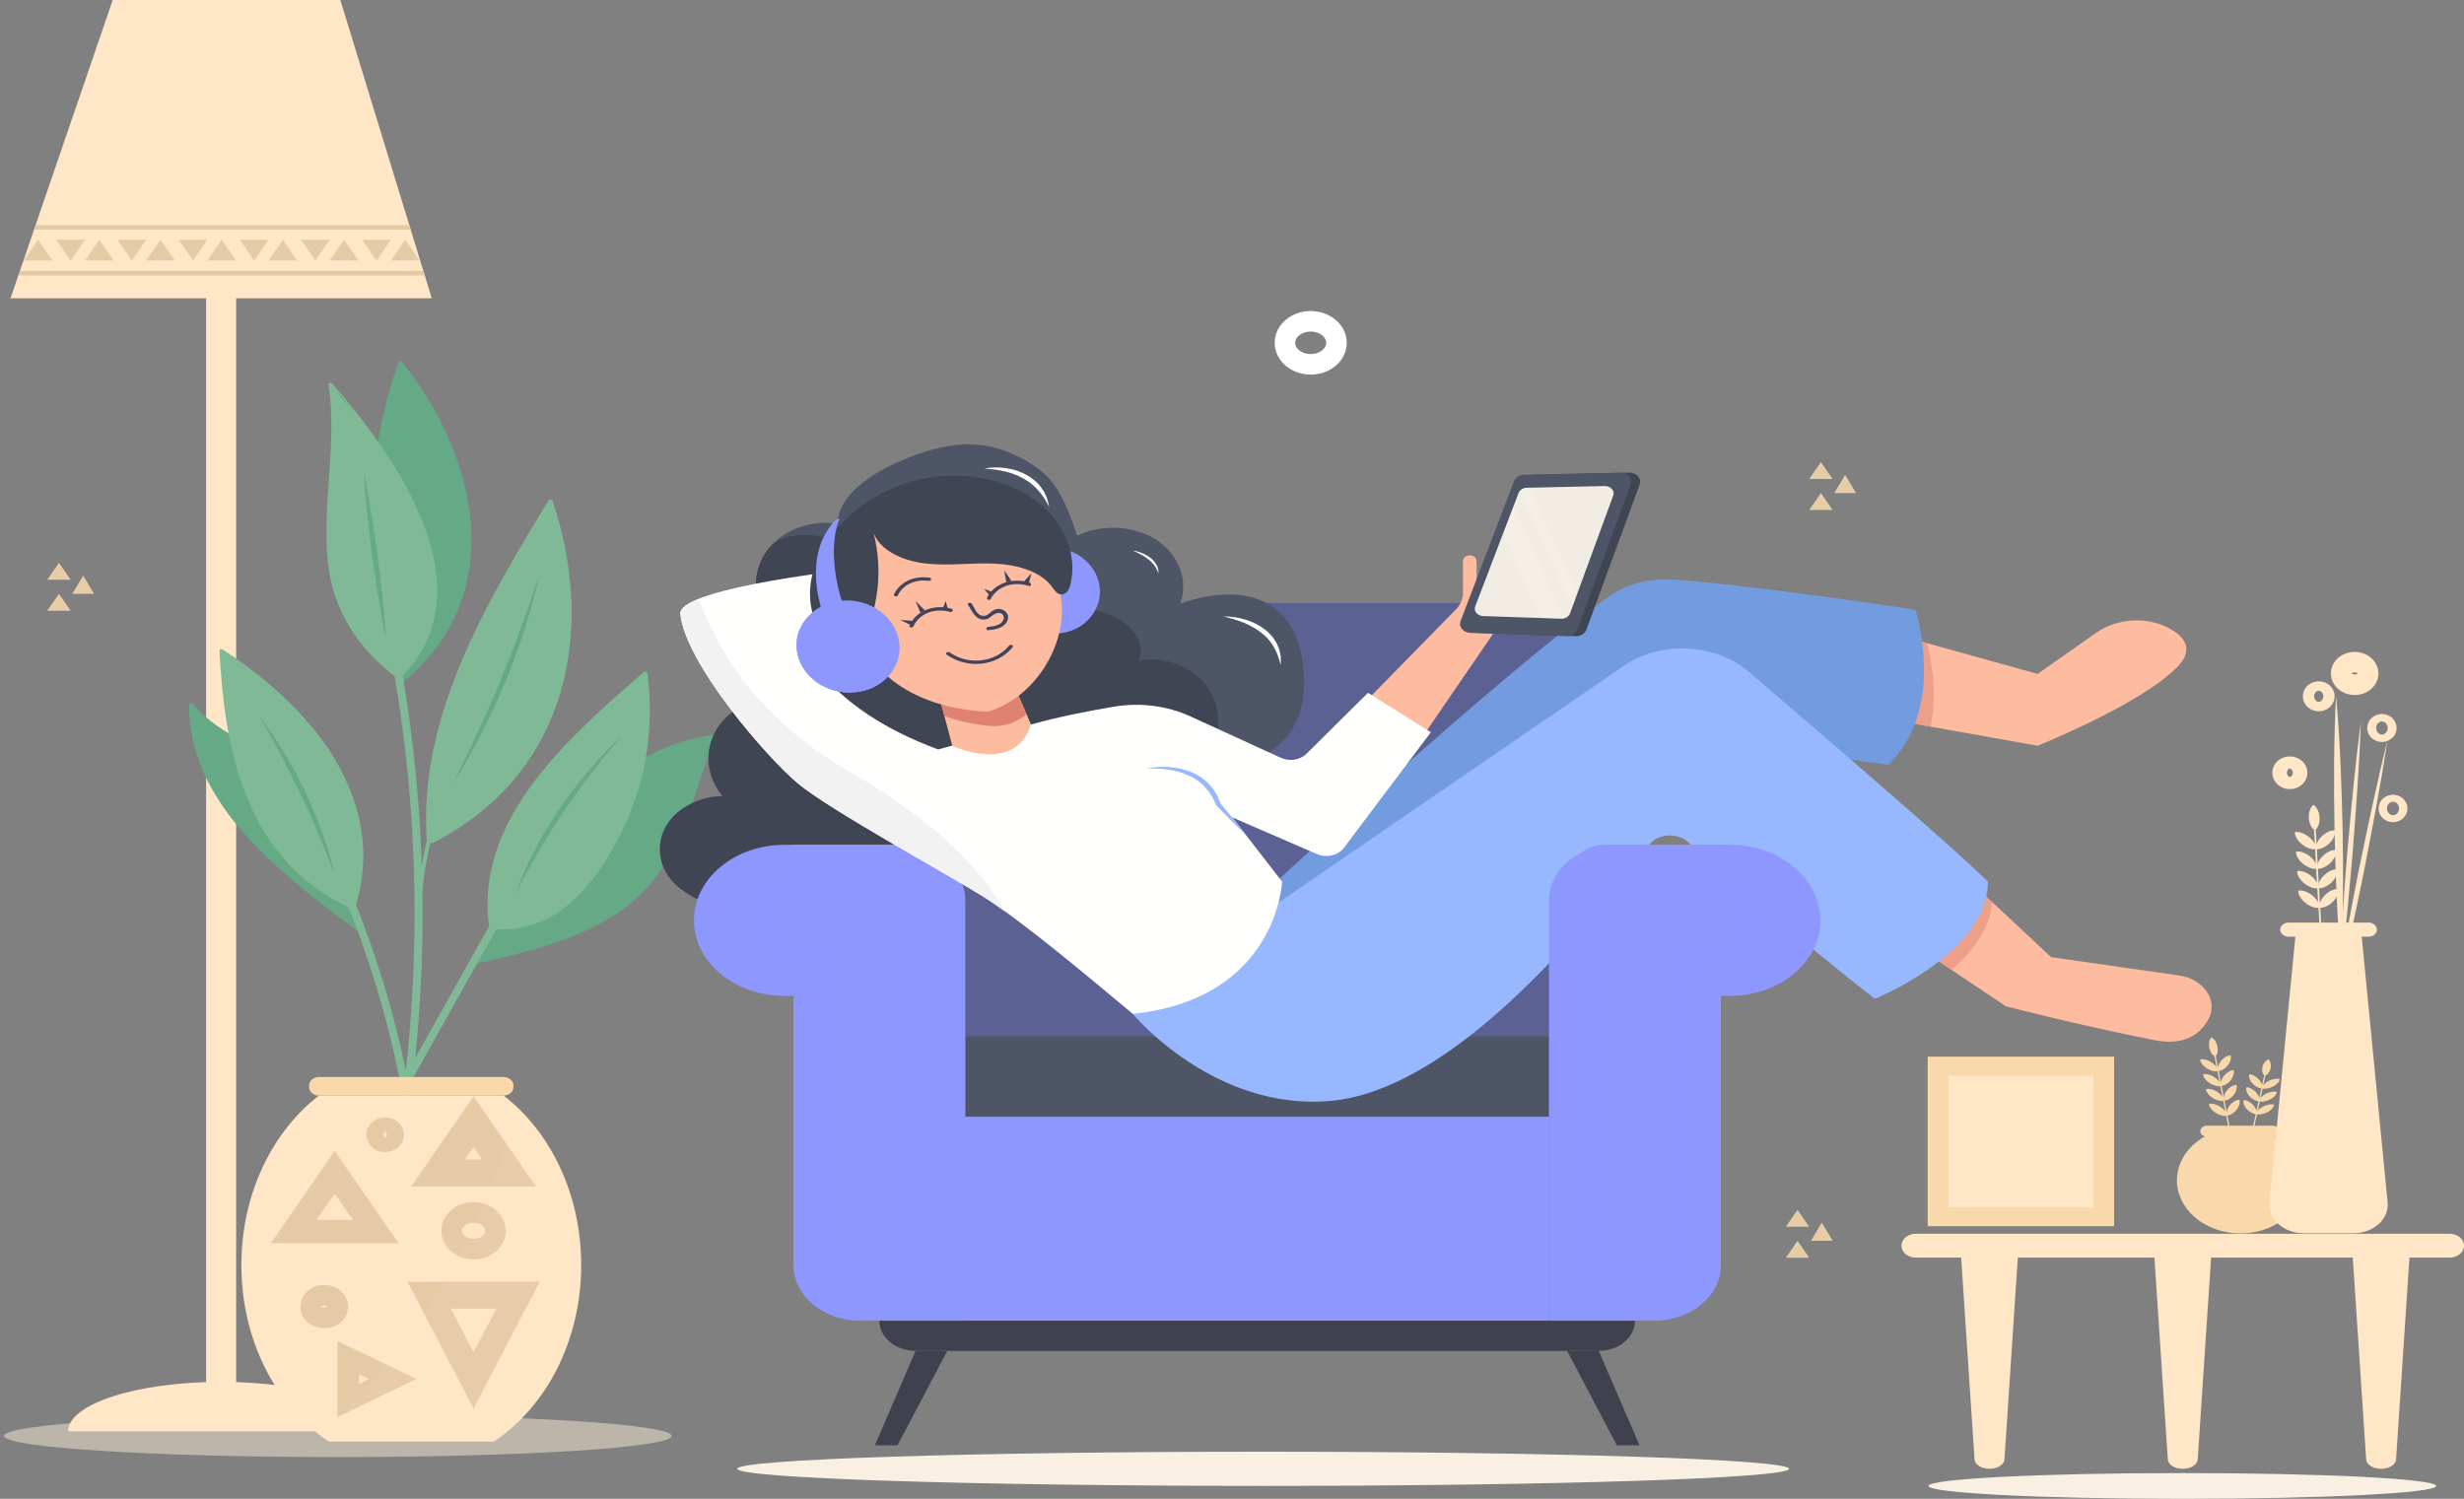 <svg width="120" height="73" viewBox="0 0 120 73" fill="none" xmlns="http://www.w3.org/2000/svg">
<rect x="0" y="0" width="120" height="73" fill="#808080" stroke="none"/>
<path d="M61.517 72.37C75.663 72.37 87.131 71.997 87.131 71.537C87.131 71.077 75.663 70.704 61.517 70.704C47.371 70.704 35.904 71.077 35.904 71.537C35.904 71.997 47.371 72.37 61.517 72.37Z" fill="#F9F0E3"/>
<path opacity="0.5" d="M16.454 70.966C25.434 70.966 32.713 70.505 32.713 69.936C32.713 69.367 25.434 68.906 16.454 68.906C7.474 68.906 0.195 69.367 0.195 69.936C0.195 70.505 7.474 70.966 16.454 70.966Z" fill="#F9EAD4"/>
<path d="M118.646 72.372C118.646 72.72 113.111 73 106.282 73C99.453 73 93.918 72.72 93.918 72.372C93.918 72.025 99.453 71.745 106.282 71.745C113.108 71.745 118.646 72.025 118.646 72.372Z" fill="#F9F0E3"/>
<path d="M88.681 22.507L88.11 23.329H89.25L88.681 22.507Z" fill="#E7CCA8"/>
<path d="M88.681 24.015L88.11 24.838H89.25L88.681 24.015Z" fill="#E7CCA8"/>
<path d="M89.863 23.125L89.334 24.015H90.389L89.863 23.125Z" fill="#E7CCA8"/>
<path d="M2.872 27.412L2.301 28.236H3.44L2.872 27.412Z" fill="#E7CCA8"/>
<path d="M2.872 28.921L2.301 29.743H3.44L2.872 28.921Z" fill="#E7CCA8"/>
<path d="M4.053 28.03L3.524 28.921H4.58L4.053 28.03Z" fill="#E7CCA8"/>
<path d="M87.542 58.926L86.973 59.748H88.11L87.542 58.926Z" fill="#E7CCA8"/>
<path d="M87.542 60.432L86.973 61.257H88.11L87.542 60.432Z" fill="#E7CCA8"/>
<path d="M88.723 59.542L88.197 60.432H89.25L88.723 59.542Z" fill="#E7CCA8"/>
<path d="M65.088 16.696C65.088 17.276 64.527 17.744 63.833 17.744C63.139 17.744 62.578 17.276 62.578 16.696C62.578 16.117 63.139 15.649 63.833 15.649C64.524 15.649 65.088 16.119 65.088 16.696Z" stroke="white" stroke-miterlimit="10"/>
<path d="M119.303 61.252H93.3C92.915 61.252 92.603 60.992 92.603 60.671C92.603 60.349 92.915 60.089 93.3 60.089H119.303C119.688 60.089 120 60.349 120 60.671C120 60.992 119.688 61.252 119.303 61.252Z" fill="#FEE6C6"/>
<path d="M96.891 71.537C96.501 71.537 96.178 71.338 96.163 71.084L95.487 60.894H98.295L97.619 71.084C97.601 71.338 97.281 71.537 96.891 71.537Z" fill="#FEE6C6"/>
<path d="M115.963 71.537C115.573 71.537 115.251 71.338 115.235 71.084L114.559 60.894H117.367L116.692 71.084C116.673 71.338 116.354 71.537 115.963 71.537Z" fill="#FEE6C6"/>
<path d="M106.303 71.537C105.912 71.537 105.59 71.338 105.575 71.084L104.899 60.894H107.707L107.031 71.084C107.015 71.338 106.693 71.537 106.303 71.537Z" fill="#FEE6C6"/>
<path d="M112.136 58.053C112.51 56.66 111.461 55.277 109.792 54.965C108.124 54.652 106.468 55.528 106.094 56.921C105.72 58.314 106.769 59.697 108.438 60.009C110.106 60.322 111.762 59.446 112.136 58.053Z" fill="#F9D8AC"/>
<path d="M110.675 55.363H107.481C107.303 55.363 107.159 55.243 107.159 55.094C107.159 54.946 107.303 54.825 107.481 54.825H110.675C110.853 54.825 110.997 54.946 110.997 55.094C110.997 55.243 110.853 55.363 110.675 55.363Z" fill="#F9D8AC"/>
<path d="M107.702 50.531C107.814 50.574 107.948 50.74 107.992 50.97C108.037 51.2 107.979 51.397 107.885 51.464C107.775 51.423 107.639 51.254 107.594 51.025C107.55 50.795 107.615 50.6 107.702 50.531Z" fill="#F9D8AC"/>
<path d="M107.911 51.442L107.846 51.45L108.137 52.924L108.201 52.915L107.911 51.442Z" fill="#F9D8AC"/>
<path d="M108.632 51.401C108.511 51.394 108.312 51.488 108.165 51.674C108.019 51.862 107.979 52.061 108.029 52.162C108.147 52.171 108.349 52.074 108.495 51.889C108.645 51.703 108.676 51.501 108.632 51.401Z" fill="#F9D8AC"/>
<path d="M107.154 51.604C107.267 51.565 107.489 51.6 107.702 51.738C107.914 51.875 108.026 52.055 108.019 52.164C107.911 52.206 107.683 52.168 107.471 52.031C107.259 51.893 107.151 51.711 107.154 51.604Z" fill="#F9D8AC"/>
<path d="M107.295 52.326C107.408 52.286 107.631 52.324 107.843 52.459C108.055 52.597 108.168 52.776 108.16 52.886C108.052 52.927 107.825 52.89 107.612 52.752C107.4 52.614 107.293 52.433 107.295 52.326Z" fill="#F9D8AC"/>
<path d="M108.776 52.125C108.655 52.118 108.456 52.212 108.309 52.398C108.163 52.584 108.123 52.785 108.173 52.886C108.291 52.894 108.493 52.798 108.639 52.612C108.786 52.424 108.82 52.223 108.776 52.125Z" fill="#F9D8AC"/>
<path d="M108.194 52.883L108.129 52.892L108.42 54.365L108.484 54.357L108.194 52.883Z" fill="#F9D8AC"/>
<path d="M108.917 52.842C108.796 52.835 108.597 52.929 108.451 53.115C108.304 53.303 108.265 53.502 108.314 53.603C108.432 53.612 108.634 53.518 108.781 53.33C108.927 53.144 108.961 52.943 108.917 52.842Z" fill="#F9D8AC"/>
<path d="M107.437 53.045C107.55 53.006 107.772 53.041 107.985 53.179C108.197 53.316 108.309 53.496 108.301 53.605C108.194 53.647 107.966 53.61 107.754 53.472C107.542 53.334 107.434 53.153 107.437 53.045Z" fill="#F9D8AC"/>
<path d="M107.581 53.769C107.694 53.73 107.916 53.767 108.128 53.903C108.341 54.04 108.453 54.22 108.445 54.329C108.338 54.371 108.11 54.333 107.898 54.196C107.686 54.058 107.576 53.874 107.581 53.769Z" fill="#F9D8AC"/>
<path d="M109.059 53.566C108.938 53.559 108.739 53.653 108.592 53.839C108.446 54.025 108.406 54.226 108.456 54.327C108.574 54.336 108.776 54.239 108.922 54.053C109.072 53.868 109.103 53.664 109.059 53.566Z" fill="#F9D8AC"/>
<path d="M108.479 54.324L108.415 54.333L108.705 55.806L108.77 55.797L108.479 54.324Z" fill="#F9D8AC"/>
<path d="M110.473 51.596C110.562 51.661 110.625 51.832 110.58 52.031C110.536 52.23 110.408 52.374 110.292 52.405C110.203 52.341 110.14 52.169 110.182 51.969C110.229 51.773 110.363 51.63 110.473 51.596Z" fill="#F9D8AC"/>
<path d="M110.265 52.391L109.983 53.669L110.048 53.679L110.329 52.401L110.265 52.391Z" fill="#F9D8AC"/>
<path d="M111.023 52.553C110.91 52.516 110.69 52.54 110.478 52.652C110.269 52.766 110.156 52.919 110.166 53.013C110.274 53.052 110.499 53.026 110.711 52.914C110.921 52.8 111.026 52.645 111.023 52.553Z" fill="#F9D8AC"/>
<path d="M109.548 52.326C109.669 52.324 109.865 52.411 110.015 52.58C110.164 52.748 110.203 52.925 110.153 53.01C110.036 53.015 109.836 52.925 109.687 52.757C109.538 52.588 109.506 52.411 109.548 52.326Z" fill="#F9D8AC"/>
<path d="M109.412 52.953C109.532 52.951 109.729 53.039 109.878 53.207C110.028 53.376 110.067 53.553 110.017 53.638C109.899 53.642 109.7 53.553 109.551 53.384C109.401 53.216 109.367 53.039 109.412 52.953Z" fill="#F9D8AC"/>
<path d="M110.884 53.179C110.771 53.142 110.551 53.166 110.339 53.277C110.13 53.391 110.017 53.544 110.028 53.638C110.135 53.677 110.36 53.651 110.572 53.54C110.782 53.428 110.889 53.271 110.884 53.179Z" fill="#F9D8AC"/>
<path d="M109.991 53.641L109.71 54.919L109.774 54.928L110.056 53.651L109.991 53.641Z" fill="#F9D8AC"/>
<path d="M110.748 53.802C110.635 53.765 110.415 53.789 110.203 53.9C109.993 54.014 109.881 54.167 109.891 54.261C109.999 54.3 110.224 54.274 110.436 54.163C110.646 54.051 110.75 53.896 110.748 53.802Z" fill="#F9D8AC"/>
<path d="M109.273 53.577C109.394 53.575 109.59 53.662 109.739 53.831C109.889 53.999 109.928 54.176 109.878 54.261C109.76 54.266 109.561 54.176 109.412 54.008C109.263 53.839 109.231 53.662 109.273 53.577Z" fill="#F9D8AC"/>
<path d="M109.714 54.89L109.433 56.168L109.497 56.178L109.779 54.9L109.714 54.89Z" fill="#F9D8AC"/>
<path d="M112.668 39.205C112.804 39.277 112.948 39.507 112.964 39.811C112.982 40.113 112.87 40.36 112.739 40.436C112.603 40.371 112.458 40.134 112.44 39.831C112.424 39.529 112.545 39.286 112.668 39.205Z" fill="#FEE6C6"/>
<path d="M112.78 40.407L112.694 40.411L112.807 42.353L112.893 42.349L112.78 40.407Z" fill="#FEE6C6"/>
<path d="M113.716 40.447C113.561 40.423 113.289 40.519 113.064 40.742C112.838 40.965 112.755 41.221 112.802 41.357C112.954 41.385 113.229 41.285 113.454 41.062C113.677 40.839 113.755 40.583 113.716 40.447Z" fill="#FEE6C6"/>
<path d="M111.769 40.526C111.921 40.491 112.204 40.563 112.453 40.767C112.702 40.97 112.817 41.217 112.786 41.357C112.639 41.396 112.351 41.32 112.102 41.116C111.851 40.913 111.743 40.664 111.769 40.526Z" fill="#FEE6C6"/>
<path d="M111.825 41.477C111.976 41.442 112.259 41.514 112.508 41.718C112.757 41.921 112.872 42.168 112.841 42.308C112.694 42.347 112.406 42.271 112.157 42.068C111.906 41.864 111.801 41.615 111.825 41.477Z" fill="#FEE6C6"/>
<path d="M113.771 41.398C113.616 41.374 113.344 41.471 113.119 41.694C112.893 41.917 112.81 42.173 112.857 42.308C113.009 42.337 113.284 42.236 113.509 42.013C113.732 41.79 113.81 41.534 113.771 41.398Z" fill="#FEE6C6"/>
<path d="M112.886 42.316L112.8 42.32L112.912 44.261L112.998 44.258L112.886 42.316Z" fill="#FEE6C6"/>
<path d="M113.826 42.347C113.671 42.323 113.399 42.42 113.174 42.643C112.948 42.866 112.864 43.122 112.912 43.257C113.064 43.286 113.339 43.185 113.564 42.962C113.787 42.739 113.865 42.481 113.826 42.347Z" fill="#FEE6C6"/>
<path d="M111.88 42.426C112.032 42.391 112.314 42.463 112.563 42.667C112.812 42.87 112.927 43.117 112.896 43.257C112.749 43.297 112.461 43.22 112.212 43.017C111.961 42.811 111.853 42.562 111.88 42.426Z" fill="#FEE6C6"/>
<path d="M111.935 43.377C112.086 43.343 112.369 43.415 112.618 43.618C112.867 43.821 112.982 44.069 112.951 44.208C112.804 44.248 112.516 44.171 112.267 43.968C112.016 43.764 111.908 43.515 111.935 43.377Z" fill="#FEE6C6"/>
<path d="M113.881 43.299C113.726 43.275 113.454 43.371 113.229 43.594C113.003 43.817 112.92 44.073 112.967 44.208C113.119 44.237 113.394 44.136 113.619 43.913C113.842 43.69 113.92 43.434 113.881 43.299Z" fill="#FEE6C6"/>
<path d="M113.001 44.208L112.914 44.212L113.027 46.153L113.113 46.15L113.001 44.208Z" fill="#FEE6C6"/>
<path d="M114.622 60.063H112.186C111.214 60.063 110.447 59.37 110.525 58.56L111.791 45.582H115.015L116.28 58.56C116.362 59.37 115.594 60.063 114.622 60.063Z" fill="#FEE6C6"/>
<path d="M115.348 45.621H111.46C111.232 45.621 111.049 45.468 111.049 45.278C111.049 45.088 111.232 44.934 111.46 44.934H115.348C115.576 44.934 115.759 45.088 115.759 45.278C115.759 45.466 115.576 45.621 115.348 45.621Z" fill="#FEE6C6"/>
<path d="M113.891 48.195C113.928 47.106 113.994 46.017 114.062 44.93C114.13 43.843 114.221 42.757 114.303 41.67C114.402 40.583 114.491 39.496 114.604 38.411L114.777 36.784C114.845 36.242 114.902 35.7 114.976 35.157C114.96 35.702 114.929 36.246 114.905 36.791L114.806 38.422C114.737 39.509 114.646 40.596 114.565 41.683C114.462 42.77 114.376 43.856 114.263 44.941C114.151 46.026 114.035 47.11 113.891 48.195Z" fill="#FEE6C6"/>
<path d="M114.015 46.949C113.818 44.773 113.742 42.595 113.695 40.417C113.658 38.239 113.653 36.06 113.768 33.88C113.965 36.056 114.041 38.234 114.088 40.412C114.122 42.59 114.127 44.768 114.015 46.949Z" fill="#FEE6C6"/>
<path d="M113.682 48.991C113.844 47.909 114.033 46.831 114.229 45.755C114.423 44.676 114.641 43.603 114.845 42.527C115.07 41.453 115.285 40.379 115.521 39.308L115.88 37.7C116.008 37.167 116.128 36.631 116.265 36.098C116.186 36.638 116.092 37.178 116.005 37.718L115.72 39.334C115.526 40.412 115.309 41.486 115.104 42.562C114.879 43.636 114.664 44.709 114.428 45.781C114.19 46.855 113.952 47.924 113.682 48.991Z" fill="#FEE6C6"/>
<path d="M113.2 33.913C113.2 34.04 113.077 34.143 112.925 34.143C112.773 34.143 112.65 34.04 112.65 33.913C112.65 33.786 112.773 33.683 112.925 33.683C113.077 33.683 113.2 33.786 113.2 33.913Z" stroke="#FEE6C6" stroke-miterlimit="10"/>
<path d="M114.675 33.351C115.039 33.351 115.335 33.104 115.335 32.8C115.335 32.496 115.039 32.249 114.675 32.249C114.31 32.249 114.014 32.496 114.014 32.8C114.014 33.104 114.31 33.351 114.675 33.351Z" stroke="#FEE6C6" stroke-miterlimit="10"/>
<path d="M116.003 35.638C116.123 35.638 116.22 35.557 116.22 35.457C116.22 35.357 116.123 35.275 116.003 35.275C115.882 35.275 115.785 35.357 115.785 35.457C115.785 35.557 115.882 35.638 116.003 35.638Z" stroke="#FEE6C6" stroke-miterlimit="10"/>
<path d="M116.747 39.376C116.747 39.47 116.655 39.546 116.542 39.546C116.43 39.546 116.338 39.47 116.338 39.376C116.338 39.282 116.43 39.205 116.542 39.205C116.655 39.205 116.747 39.282 116.747 39.376Z" stroke="#FEE6C6" stroke-miterlimit="10"/>
<path d="M111.518 37.934C111.715 37.934 111.874 37.801 111.874 37.637C111.874 37.473 111.715 37.34 111.518 37.34C111.321 37.34 111.162 37.473 111.162 37.637C111.162 37.801 111.321 37.934 111.518 37.934Z" stroke="#FEE6C6" stroke-miterlimit="10"/>
<path d="M102.96 51.464H93.881V59.722H102.96V51.464Z" fill="#F9D8AC"/>
<path d="M101.944 52.389H94.9V58.797H101.944V52.389Z" fill="#FEE6C6"/>
<path d="M11.501 13.786H10.039V67.743H11.501V13.786Z" fill="#FEE6C6"/>
<path d="M18.227 69.713H3.315C3.315 68.381 6.655 67.303 10.772 67.303C14.89 67.303 18.227 68.381 18.227 69.713Z" fill="#FEE6C6"/>
<path d="M21.028 14.527H0.512L0.892 13.416L0.968 13.197L1.656 11.185L1.732 10.967L5.489 0H16.575L19.935 10.967L20.003 11.185L20.619 13.197L20.687 13.416L21.028 14.527Z" fill="#FEE6C6"/>
<path d="M1.858 11.678L1.159 12.688H2.555L1.858 11.678Z" fill="#E5CAA6"/>
<path d="M3.44 12.688L2.741 11.678H4.14L3.44 12.688Z" fill="#E5CAA6"/>
<path d="M4.836 11.678L4.14 12.688H5.536L4.836 11.678Z" fill="#E5CAA6"/>
<path d="M6.421 12.688L5.722 11.678H7.118L6.421 12.688Z" fill="#E5CAA6"/>
<path d="M7.818 11.678L7.118 12.688H8.514L7.818 11.678Z" fill="#E5CAA6"/>
<path d="M9.4 12.688L8.7 11.678H10.099L9.4 12.688Z" fill="#E5CAA6"/>
<path d="M10.796 11.678L10.099 12.688H11.495L10.796 11.678Z" fill="#E5CAA6"/>
<path d="M12.378 12.688L11.681 11.678H13.077L12.378 12.688Z" fill="#E5CAA6"/>
<path d="M13.777 11.678L13.077 12.688H14.474L13.777 11.678Z" fill="#E5CAA6"/>
<path d="M15.359 12.688L14.66 11.678H16.056L15.359 12.688Z" fill="#E5CAA6"/>
<path d="M16.755 11.678L16.056 12.688H17.455L16.755 11.678Z" fill="#E5CAA6"/>
<path d="M18.337 12.688L17.641 11.678H19.037L18.337 12.688Z" fill="#E5CAA6"/>
<path d="M19.734 11.678L19.037 12.688H20.433L19.734 11.678Z" fill="#E5CAA6"/>
<path d="M20.003 11.185H1.656L1.732 10.967H19.935L20.003 11.185Z" fill="#E5CAA6"/>
<path d="M20.687 13.416H0.892L0.968 13.197H20.619L20.687 13.416Z" fill="#E5CAA6"/>
<path d="M23.343 46.535C23.878 44.807 25.027 43.264 26.209 41.776C27.257 40.456 28.354 39.141 29.737 38.057C31.12 36.97 32.826 36.115 34.701 35.874C34.243 37.108 33.784 38.341 33.326 39.574C32.868 40.808 32.393 42.067 31.49 43.115C30.544 44.208 29.174 45.009 27.712 45.581C26.248 46.154 24.682 46.515 23.123 46.874" fill="#66A986"/>
<path d="M23.44 46.557C24.229 44.219 25.942 42.094 27.671 40.163C28.564 39.164 29.546 38.223 30.735 37.464C31.299 37.104 34.172 35.514 34.458 36.264C34.584 36.596 33.887 37.797 33.769 38.114C33.549 38.706 33.334 39.299 33.109 39.89C32.687 40.998 32.228 42.12 31.409 43.074C29.481 45.306 26.117 46.1 23.1 46.795C22.979 46.824 23.029 46.981 23.152 46.953C26.102 46.273 29.302 45.508 31.317 43.439C33.305 41.398 33.889 38.341 34.798 35.897C34.822 35.833 34.746 35.785 34.678 35.796C31.841 36.229 29.643 37.784 27.906 39.636C25.991 41.678 24.1 43.996 23.252 46.516C23.215 46.614 23.404 46.658 23.44 46.557Z" fill="#66A986"/>
<path d="M20.2 52.341C22.269 48.65 24.336 44.956 26.406 41.265C26.513 41.075 26.172 40.909 26.065 41.099C23.996 44.79 21.929 48.484 19.86 52.175C19.755 52.365 20.093 52.532 20.2 52.341Z" fill="#80B996"/>
<path d="M20.499 44.397C20.619 40.528 22.369 36.618 23.535 32.898C23.566 32.796 23.378 32.752 23.346 32.855C22.175 36.594 20.425 40.506 20.305 44.397C20.3 44.502 20.496 44.502 20.499 44.397Z" fill="#80B996"/>
<path d="M17.376 45.206C15.401 43.741 13.41 42.26 11.862 40.471C10.316 38.682 9.229 36.537 9.316 34.333C10.576 36.002 13.237 36.625 14.55 38.265C14.982 38.805 15.241 39.428 15.495 40.043C16.208 41.764 16.923 43.487 17.635 45.208" fill="#66A986"/>
<path d="M17.444 45.149C15.372 43.611 13.266 42.054 11.692 40.13C10.909 39.172 10.267 38.125 9.863 37.014C9.654 36.437 9.512 35.846 9.444 35.247C9.387 34.731 9.203 34.545 9.662 34.862C10.311 35.313 10.869 35.798 11.566 36.209C12.522 36.771 13.533 37.298 14.254 38.083C15.184 39.096 15.561 40.46 16.056 41.654C16.551 42.846 17.043 44.038 17.538 45.23C17.58 45.328 17.769 45.287 17.727 45.186C17.177 43.861 16.63 42.538 16.079 41.213C15.647 40.167 15.309 39.015 14.526 38.103C13.164 36.515 10.728 35.912 9.397 34.289C9.345 34.224 9.214 34.245 9.214 34.331C9.172 39.024 13.408 42.369 17.303 45.263C17.4 45.335 17.541 45.219 17.444 45.149Z" fill="#66A986"/>
<path d="M13.536 37.165C16.766 42.656 18.888 48.541 19.823 54.609C19.854 54.815 20.247 54.819 20.216 54.609C19.273 48.481 17.138 42.547 13.874 36.999C13.764 36.808 13.423 36.974 13.536 37.165Z" fill="#80B996"/>
<path d="M19.364 32.244C17.748 27.514 17.795 22.397 19.5 17.687C20.687 19.11 21.596 20.696 22.183 22.358C22.838 24.21 23.092 26.18 22.707 28.085C22.322 29.99 21.269 31.824 19.579 33.143" fill="#66A986"/>
<path d="M19.459 32.223C18.631 29.725 18.222 27.151 18.293 24.56C18.332 23.171 18.5 21.787 18.804 20.42C18.935 19.832 19.092 19.248 19.27 18.669C19.576 17.683 19.791 18.17 20.247 18.826C23.278 23.174 24.166 29.281 19.506 33.086C19.414 33.161 19.553 33.277 19.645 33.202C24.81 28.984 23.265 22.181 19.582 17.645C19.535 17.588 19.427 17.595 19.401 17.665C17.722 22.439 17.677 27.471 19.265 32.266C19.304 32.367 19.493 32.323 19.459 32.223Z" fill="#66A986"/>
<path d="M23.935 45.206C23.506 42.826 24.422 40.386 25.908 38.324C27.393 36.262 29.423 34.517 31.435 32.793C31.925 36.078 31.089 39.492 29.096 42.352C28.548 43.139 27.899 43.898 27.029 44.447C26.159 44.996 25.038 45.319 23.967 45.158" fill="#80B996"/>
<path d="M24.035 45.206C23.66 42.719 24.556 40.314 26.112 38.203C26.903 37.132 27.846 36.146 28.844 35.203C29.297 34.777 29.764 34.357 30.235 33.944C30.437 33.767 30.636 33.544 30.867 33.395C31.22 33.167 31.176 33.008 31.401 33.34C31.616 33.653 31.472 34.453 31.466 34.81C31.459 35.361 31.417 35.912 31.341 36.461C31.168 37.668 30.825 38.866 30.311 40.005C29.297 42.26 27.393 45.403 23.962 45.077C23.836 45.066 23.838 45.23 23.962 45.241C27.105 45.54 28.97 43.001 30.073 40.919C31.43 38.363 31.899 35.564 31.527 32.793C31.519 32.728 31.425 32.68 31.359 32.734C27.414 36.12 23.063 40.102 23.833 45.206C23.854 45.309 24.051 45.311 24.035 45.206Z" fill="#80B996"/>
<path d="M20.881 40.952C20.637 38.044 21.339 35.122 22.486 32.367C23.634 29.611 25.221 27.003 26.803 24.4C27.854 27.376 28.189 30.576 27.304 33.589C26.418 36.602 24.231 39.406 21.033 40.985" fill="#80B996"/>
<path d="M20.981 40.952C20.774 37.954 21.47 35.009 22.668 32.192C23.304 30.694 24.069 29.235 24.889 27.801C25.282 27.11 25.69 26.425 26.102 25.743C26.149 25.664 26.565 24.809 26.665 24.814C26.995 24.825 27.016 25.358 27.084 25.597C28.669 31.193 27.218 37.714 20.983 40.915C20.876 40.97 20.975 41.112 21.083 41.057C27.925 37.545 28.936 30.349 26.901 24.378C26.88 24.313 26.759 24.293 26.72 24.359C23.569 29.544 20.37 34.978 20.784 40.952C20.792 41.057 20.988 41.059 20.981 40.952Z" fill="#80B996"/>
<path d="M18.762 30.48C20.331 38.105 20.606 45.866 19.592 53.557C19.563 53.767 19.959 53.765 19.985 53.557C21.002 45.838 20.713 38.046 19.142 30.392C19.097 30.184 18.72 30.272 18.762 30.48Z" fill="#80B996"/>
<path d="M19.416 32.966C17.91 31.916 16.598 30.134 16.244 28.524C15.891 26.915 15.995 25.26 16.116 23.626C16.239 21.992 16.378 20.344 16.095 18.723C17.564 20.374 18.801 22.17 19.773 24.061C20.509 25.494 21.098 27.005 21.164 28.562C21.229 30.119 20.726 31.737 19.492 32.907" fill="#80B996"/>
<path d="M19.487 32.909C17.051 31.116 16.116 28.743 16.103 26.086C16.098 24.855 16.231 23.628 16.305 22.402C16.341 21.787 16.367 21.173 16.357 20.558C16.354 20.381 16.153 19.143 16.284 19.078C16.755 18.841 20.09 24.91 20.276 25.356C21.318 27.847 21.544 30.696 19.424 32.85C19.346 32.931 19.482 33.047 19.563 32.966C23.762 28.698 19.411 22.373 16.179 18.684C16.129 18.627 15.982 18.636 15.995 18.726C16.433 21.588 15.689 24.446 15.959 27.311C16.168 29.544 17.324 31.538 19.346 33.025C19.443 33.095 19.582 32.979 19.487 32.909Z" fill="#80B996"/>
<path d="M17.203 44.195C17.963 41.967 17.515 38.929 16.242 36.869C14.969 34.812 12.986 33.108 10.785 31.695C10.906 34.07 11.126 36.478 12.074 38.719C13.025 40.963 14.659 43.126 17.203 44.195Z" fill="#80B996"/>
<path d="M17.297 44.217C18.885 39.142 15.49 34.665 10.856 31.639C10.796 31.599 10.683 31.619 10.688 31.698C10.929 36.235 11.81 41.88 17.153 44.267C17.266 44.318 17.363 44.176 17.253 44.125C14.825 43.041 13.266 41.114 12.305 39.004C11.81 37.917 11.493 36.778 11.283 35.63C11.142 34.851 11.053 34.068 10.987 33.283C10.966 33.027 10.906 32.745 10.929 32.489C10.963 32.118 10.793 32.011 11.233 32.096C11.676 32.181 12.399 32.927 12.721 33.183C13.198 33.561 13.654 33.959 14.083 34.374C15.042 35.302 15.888 36.334 16.462 37.464C17.52 39.542 17.795 41.984 17.109 44.173C17.077 44.276 17.266 44.32 17.297 44.217Z" fill="#80B996"/>
<path d="M28.305 61.613C28.305 65.313 26.584 68.537 24.04 70.214H16.019C13.476 68.537 11.755 65.313 11.755 61.613C11.755 58.156 13.258 55.114 15.529 53.36H24.527C26.801 55.114 28.305 58.154 28.305 61.613Z" fill="#FEE6C6"/>
<path d="M16.299 56.931L14.146 60.048H18.455L16.299 56.931Z" stroke="#E6CAA6" stroke-miterlimit="10"/>
<path d="M16.299 57.692L14.932 59.669H17.667L16.299 57.692Z" stroke="#E6CAA6" stroke-width="0.5" stroke-miterlimit="10"/>
<path d="M19.411 67.163L16.808 68.419V65.91L19.411 67.163Z" stroke="#E6CAA6" stroke-width="0.75" stroke-miterlimit="10"/>
<path d="M18.547 67.163L17.24 67.793V66.534L18.547 67.163Z" stroke="#E6CAA6" stroke-width="0.5" stroke-miterlimit="10"/>
<path d="M23.063 54.277L20.978 57.292H25.151L23.063 54.277Z" stroke="#E6CAA6" stroke-miterlimit="10"/>
<path d="M23.063 55.42L22.165 56.719H23.964L23.063 55.42Z" stroke="#E6CAA6" stroke-width="0.5" stroke-miterlimit="10"/>
<path d="M23.063 67.52L20.669 62.925H25.46L23.063 67.52Z" stroke="#E6CAA6" stroke-miterlimit="10"/>
<path d="M23.063 66.4L21.544 63.485H24.585L23.063 66.4Z" stroke="#E6CAA6" stroke-width="0.5" stroke-miterlimit="10"/>
<path d="M15.123 63.636C15.123 63.33 15.422 63.081 15.789 63.081C16.155 63.081 16.454 63.33 16.454 63.636C16.454 63.942 16.155 64.192 15.789 64.192C15.422 64.192 15.123 63.942 15.123 63.636Z" stroke="#E6CAA6" stroke-miterlimit="10"/>
<path d="M23.063 60.837C23.653 60.837 24.132 60.438 24.132 59.945C24.132 59.452 23.653 59.053 23.063 59.053C22.473 59.053 21.994 59.452 21.994 59.945C21.994 60.438 22.473 60.837 23.063 60.837Z" stroke="#E6CAA6" stroke-miterlimit="10"/>
<path d="M18.757 55.615C18.987 55.615 19.173 55.459 19.173 55.267C19.173 55.075 18.987 54.92 18.757 54.92C18.527 54.92 18.34 55.075 18.34 55.267C18.34 55.459 18.527 55.615 18.757 55.615Z" stroke="#E6CAA6" stroke-miterlimit="10"/>
<g opacity="0.25">
<path opacity="0.25" d="M25.13 53.876C23.694 59.796 20.404 65.399 15.658 69.956C15.776 70.043 15.896 70.133 16.019 70.214H24.04C26.584 68.537 28.305 65.313 28.305 61.613C28.305 58.471 27.063 55.676 25.13 53.876Z" fill="#FEE6C6"/>
</g>
<path d="M24.514 53.36H15.545C15.273 53.36 15.053 53.177 15.053 52.949V52.864C15.053 52.636 15.273 52.453 15.545 52.453H24.514C24.787 52.453 25.007 52.636 25.007 52.864V52.949C25.009 53.177 24.787 53.36 24.514 53.36Z" fill="#F9D8AC"/>
<path d="M25.085 43.57C25.337 42.857 25.654 42.16 26.007 41.475C26.358 40.791 26.762 40.124 27.194 39.472C27.634 38.822 28.105 38.19 28.624 37.585C28.886 37.283 29.151 36.983 29.426 36.69C29.709 36.402 29.989 36.115 30.29 35.84C30.164 35.993 30.036 36.146 29.905 36.294L29.528 36.754C29.276 37.06 29.03 37.368 28.792 37.679C28.315 38.304 27.854 38.934 27.422 39.579C26.984 40.222 26.581 40.88 26.188 41.545C25.798 42.212 25.439 42.89 25.085 43.57Z" fill="#66A986"/>
<path d="M18.793 31.085C18.649 30.414 18.534 29.741 18.424 29.067C18.311 28.393 18.217 27.718 18.123 27.044C18.036 26.369 17.95 25.693 17.882 25.015L17.782 23.998C17.759 23.659 17.727 23.318 17.711 22.979C17.785 23.314 17.842 23.65 17.91 23.987L18.081 24.997C18.193 25.671 18.288 26.347 18.382 27.022C18.468 27.698 18.555 28.374 18.623 29.054C18.694 29.727 18.757 30.405 18.793 31.085Z" fill="#66A986"/>
<path d="M12.645 34.901C13.091 35.481 13.486 36.084 13.858 36.699C14.233 37.313 14.563 37.943 14.872 38.584C15.173 39.225 15.451 39.874 15.687 40.535C15.802 40.865 15.914 41.197 16.017 41.53C16.111 41.864 16.208 42.199 16.284 42.538L15.893 41.56C15.765 41.234 15.632 40.911 15.495 40.587C15.218 39.942 14.935 39.299 14.631 38.665C14.332 38.029 14.007 37.399 13.68 36.771C13.345 36.144 12.996 35.525 12.645 34.901Z" fill="#66A986"/>
<path d="M22.062 38.166C22.474 37.333 22.882 36.502 23.267 35.663C23.652 34.823 24.032 33.983 24.373 33.132C24.734 32.286 25.057 31.429 25.371 30.572C25.528 30.143 25.68 29.712 25.829 29.279L26.272 27.98C26.18 28.424 26.065 28.864 25.952 29.305C25.829 29.745 25.698 30.182 25.565 30.617C25.287 31.49 24.962 32.349 24.619 33.205C24.258 34.053 23.878 34.899 23.451 35.728C23.026 36.553 22.571 37.37 22.062 38.166Z" fill="#66A986"/>
<path d="M71.144 29.373H51.306C46.502 29.373 42.607 32.625 42.607 36.636V54.39H79.846V36.636C79.846 32.625 75.951 29.373 71.144 29.373Z" fill="#5C6193"/>
<path d="M75.437 50.482H47.013V54.39H75.437V50.482Z" fill="#4E5567"/>
<path d="M75.437 54.39H44.81V64.323H75.437V54.39Z" fill="#8E97FD"/>
<path d="M77.863 65.794H44.59C43.616 65.794 42.827 65.136 42.827 64.323H79.626C79.626 65.136 78.835 65.794 77.863 65.794Z" fill="#3F414E"/>
<path d="M43.71 70.393H42.607L44.59 65.794H46.133L43.71 70.393Z" fill="#3F414E"/>
<path d="M78.743 70.393H79.846L77.863 65.794H76.32L78.743 70.393Z" fill="#3F414E"/>
<path d="M39.448 32.223C38.382 31.63 37.486 30.786 37.064 29.776C36.642 28.765 36.737 27.584 37.452 26.697C38.167 25.809 39.532 25.279 40.781 25.518C40.834 24.11 42.385 23.084 43.885 22.439C45.538 21.728 47.265 21.317 48.954 21.962C49.895 22.323 50.885 22.909 51.382 23.668C51.88 24.424 52.176 25.26 52.464 26.091C53.646 25.505 55.254 25.594 56.333 26.305C57.413 27.016 57.887 28.302 57.478 29.397C58.814 28.925 60.433 28.715 61.661 29.36C62.953 30.038 63.398 31.431 63.487 32.704C63.563 33.797 63.432 34.956 62.688 35.857C61.808 36.924 60.249 37.427 58.775 37.832C56.223 38.529 53.596 39.113 50.911 39.179C48.226 39.244 45.46 38.759 43.259 37.475C41.056 36.192 39.503 34.04 39.582 31.798" fill="#4E5567"/>
<path d="M38.041 33.815C36.705 33.874 35.438 34.58 34.859 35.588C34.28 36.596 34.411 37.862 35.189 38.77C34.078 38.783 33.001 39.334 32.483 40.154C31.964 40.974 32.029 42.026 32.642 42.798C33.161 43.45 34.007 43.874 34.885 44.149C37.318 44.913 40.084 44.654 42.5 43.852C43.888 43.391 45.221 42.737 46.157 41.766C47.092 40.795 47.579 39.467 47.175 38.267C46.892 37.429 46.209 36.719 45.402 36.172C44.593 35.625 43.657 35.225 42.727 34.838C41.124 34.171 39.445 33.511 37.654 33.484" fill="#3F4553"/>
<path d="M45.913 48.503H38.201C35.768 48.503 33.795 46.857 33.795 44.825C33.795 42.794 35.768 41.147 38.201 41.147H44.312C45.198 41.147 45.916 41.746 45.916 42.485V48.503H45.913Z" fill="#8E97FD"/>
<path d="M47.013 64.323H41.881C40.092 64.323 38.641 63.111 38.641 61.618V41.145H43.773C45.562 41.145 47.013 42.356 47.013 43.85V64.323Z" fill="#8E97FD"/>
<path d="M47.919 22.824C48.616 22.686 49.402 22.791 50.02 23.145C50.324 23.322 50.591 23.552 50.762 23.825C50.864 23.954 50.916 24.103 50.982 24.243C51.031 24.387 51.065 24.538 51.094 24.683C51.008 24.549 50.953 24.409 50.864 24.282C50.772 24.158 50.699 24.026 50.589 23.915C50.398 23.679 50.149 23.482 49.871 23.322C49.596 23.16 49.282 23.044 48.954 22.964C48.624 22.889 48.278 22.837 47.919 22.824Z" fill="white"/>
<path d="M59.581 30.025C60.315 30.014 61.074 30.241 61.63 30.681C61.771 30.788 61.884 30.919 61.996 31.046C62.086 31.188 62.19 31.322 62.24 31.475C62.313 31.621 62.337 31.779 62.366 31.932C62.384 32.087 62.376 32.242 62.371 32.393C62.29 32.093 62.209 31.8 62.051 31.538C61.907 31.271 61.703 31.033 61.449 30.836C61.2 30.635 60.907 30.471 60.592 30.337C60.27 30.211 59.935 30.099 59.581 30.025Z" fill="white"/>
<path d="M55.167 26.815C55.33 26.834 55.484 26.882 55.634 26.944C55.783 27.005 55.919 27.086 56.04 27.18C56.16 27.276 56.26 27.394 56.328 27.521C56.399 27.648 56.425 27.79 56.42 27.925C56.367 27.797 56.323 27.67 56.236 27.56C56.152 27.451 56.061 27.348 55.946 27.259C55.723 27.079 55.456 26.937 55.167 26.815Z" fill="white"/>
<path d="M59.154 36.303C59.484 35.302 59.377 34.169 58.68 33.307C57.983 32.446 56.648 31.925 55.443 32.188C55.812 31.464 55.278 30.6 54.497 30.156C53.719 29.712 52.755 29.574 51.833 29.399C49.124 28.886 46.528 27.956 44.215 26.672C43.044 26.023 42.851 26.17 42.298 25.122C41.968 25.527 41.321 26.185 41.303 26.686C40.257 25.89 38.162 25.807 37.449 26.694C36.734 27.582 36.64 28.763 37.062 29.773C37.483 30.784 38.379 31.628 39.445 32.221L39.576 31.796C39.498 34.038 41.051 36.19 43.254 37.473C45.457 38.757 48.223 39.242 50.906 39.177C53.381 39.115 55.807 38.615 58.169 37.989C58.607 37.471 58.955 36.909 59.154 36.303Z" fill="#3F4553"/>
<path d="M44.632 43.85V61.786H40.441V46.658H39.291C38.078 46.658 37.096 45.838 37.096 44.825C37.096 43.813 38.078 42.993 39.291 42.993H43.605C44.174 42.993 44.632 43.375 44.632 43.85Z" stroke="#8C96FF" stroke-miterlimit="10"/>
<path d="M49.022 29.008C48.847 27.862 49.716 26.826 50.963 26.692C52.213 26.559 53.368 27.377 53.546 28.523C53.722 29.668 52.852 30.705 51.605 30.838C50.356 30.972 49.2 30.152 49.022 29.008Z" fill="#8E97FD"/>
<path d="M49.022 29.009C49.198 30.154 50.356 30.974 51.605 30.839C52.124 30.784 52.574 30.57 52.915 30.262C51.364 29.431 51.092 27.368 51.042 26.688C51.016 26.691 50.992 26.691 50.966 26.693C49.716 26.826 48.847 27.863 49.022 29.009Z" fill="#8E97FD"/>
<path d="M45.693 33.742L46.573 37.053L49.659 37.788C49.659 37.788 50.762 36.867 50.762 36.684C50.762 36.5 49.219 33.005 49.219 33.005L45.693 33.742Z" fill="#FDBCA0"/>
<path d="M49.216 33.008L45.69 33.742L45.991 34.873C46.623 35.1 47.335 35.269 48.147 35.352C48.59 35.398 49.046 35.328 49.433 35.14C49.633 35.044 49.819 34.925 49.997 34.801C49.609 33.898 49.216 33.008 49.216 33.008Z" fill="#DF8370"/>
<path d="M40.844 27.121C40.844 27.121 40.404 34.296 48.116 34.663C50.539 33.928 52.082 31.169 51.642 28.96C51.202 26.753 48.336 23.073 44.15 24.177C41.947 24.914 40.844 27.121 40.844 27.121Z" fill="#FDBCA0"/>
<path d="M65.302 35.4L70.905 29.682C71.128 29.454 71.251 29.17 71.251 28.875V27.322C71.251 27.204 71.343 27.097 71.476 27.06C71.691 27 71.911 27.134 71.911 27.322V28.411L73.894 25.468L76.537 25.284L73.011 30.434L67.723 38.16L65.302 35.4Z" fill="#FDBCA0"/>
<path d="M89.981 30.248L99.235 32.824L102.083 30.821C103.149 30.071 104.713 29.999 105.821 30.705C106.463 31.114 106.8 31.689 106.064 32.457C104.301 34.296 99.233 36.319 99.233 36.319L88.875 34.479L89.981 30.248Z" fill="#FDBCA0"/>
<path opacity="0.5" d="M88.88 34.479L94.022 35.394C94.353 33.847 94.096 32.286 93.857 31.328L89.983 30.25L88.88 34.479Z" fill="#DF8370"/>
<path d="M61.556 43.493C61.556 43.493 73.158 32.732 78.347 29.058C79.212 28.446 80.333 28.148 81.465 28.225C85.294 28.483 93.286 29.697 93.286 29.697C93.286 29.697 94.829 34.479 91.963 37.239C90.201 37.055 82.269 35.767 82.269 35.767L66.182 50.482L61.556 43.493Z" fill="#739BE0"/>
<path d="M92.403 39.629L99.895 46.618L106.143 47.513C107.303 47.679 108.031 48.702 107.57 49.608C107.272 50.192 106.557 50.979 104.964 50.666C101.218 49.931 97.692 49.011 97.692 49.011L88.878 43.124L92.403 39.629Z" fill="#FDBCA0"/>
<path opacity="0.5" d="M97.019 43.935L92.403 39.629L88.878 43.124L95.039 47.239C96.055 46.362 96.917 45.245 97.019 43.935Z" fill="#DF8370"/>
<path opacity="0.2" d="M78.298 31.186L62.101 44.313L66.185 50.482L82.271 35.767C82.271 35.767 90.203 37.055 91.966 37.239C92.15 37.064 92.312 36.878 92.461 36.688C89.58 34.722 86.14 32.465 83.579 30.889C81.965 29.898 79.733 30.023 78.298 31.186Z" fill="#739BE0"/>
<path d="M55.167 49.378C55.167 49.378 59.133 54.161 64.862 53.61C70.211 53.093 76.134 46.647 80.304 41.154C80.731 40.589 81.687 40.526 82.219 41.022C85.499 44.09 91.303 48.643 91.303 48.643C91.303 48.643 96.812 46.437 96.812 42.94C95.293 41.418 88.954 35.96 85.163 32.717C83.529 31.317 80.883 31.197 79.073 32.437L61.334 44.596L55.167 49.378Z" fill="#97B8FF"/>
<g opacity="0.5">
<path opacity="0.5" d="M64.862 53.61C70.211 53.093 76.134 46.647 80.304 41.154C80.731 40.589 81.687 40.526 82.219 41.022C85.499 44.09 91.303 48.643 91.303 48.643C91.303 48.643 92.587 48.127 93.915 47.202C90.963 44.749 87.835 42.444 84.55 40.307C83.487 39.616 82.224 38.903 80.901 39.122C79.751 39.314 78.942 40.152 78.237 40.935C76.713 42.627 75.191 44.32 73.666 46.013C72.003 47.86 70.245 49.774 67.754 50.782C65.63 51.639 63.081 51.736 60.873 51.042C59.16 50.504 57.672 49.494 56.663 48.221L55.167 49.38C55.167 49.378 59.133 54.161 64.862 53.61Z" fill="#97B8FF"/>
</g>
<path d="M76.54 48.503H84.252C86.685 48.503 88.658 46.857 88.658 44.825C88.658 42.794 86.685 41.147 84.252 41.147H78.141C77.255 41.147 76.537 41.746 76.537 42.485V48.503H76.54Z" fill="#8E97FD"/>
<path d="M75.437 64.323H80.569C82.358 64.323 83.809 63.111 83.809 61.618V41.145H78.678C76.888 41.145 75.437 42.356 75.437 43.85V64.323Z" fill="#8E97FD"/>
<path d="M77.63 43.85V61.786H81.821V46.658H82.971C84.184 46.658 85.166 45.838 85.166 44.825C85.166 43.813 84.184 42.993 82.971 42.993H78.656C78.088 42.993 77.63 43.375 77.63 43.85Z" stroke="#8C96FF" stroke-miterlimit="10"/>
<path d="M42.827 30.432L39.081 31.352C39.081 31.352 40.184 34.479 45.693 36.502L46.353 36.319C46.353 36.319 49.436 37.76 50.209 35.291C51.456 34.928 53.025 34.626 54.253 34.418C55.524 34.204 56.841 34.372 57.976 34.891L62.382 36.909C62.798 37.099 63.319 37.018 63.626 36.714L66.625 33.742L69.685 35.665L65.444 41.3C65.169 41.667 64.6 41.797 64.139 41.597L60.016 39.813L62.439 42.94C62.439 42.94 62.219 48.643 55.167 49.378C52.745 47.355 49.659 44.779 47.896 43.675C46.133 42.571 40.404 39.443 38.861 38.155C37.318 36.867 33.352 32.269 33.132 29.878C33.132 28.59 41.947 27.672 41.947 27.672L42.827 30.432Z" fill="#FFFFFE"/>
<path d="M41.418 37.609C36.813 34.974 34.861 31.532 34.036 29.163C33.481 29.384 33.132 29.625 33.132 29.881C33.352 32.273 37.318 36.87 38.861 38.158C40.404 39.446 46.133 42.573 47.896 43.677C48.21 43.874 48.569 44.119 48.954 44.399C48.014 42.732 45.944 40.2 41.418 37.609Z" fill="#F2F2F2"/>
<path d="M55.809 37.438C55.993 37.394 56.181 37.37 56.373 37.357C56.564 37.342 56.755 37.344 56.949 37.359C57.331 37.39 57.719 37.471 58.067 37.628C58.418 37.777 58.727 38.005 58.953 38.273C59.078 38.403 59.16 38.553 59.251 38.698C59.338 38.844 59.385 39.004 59.453 39.157L59.435 39.126C59.65 39.369 59.849 39.623 60.056 39.87C60.263 40.119 60.456 40.373 60.65 40.631C60.407 40.406 60.166 40.178 59.938 39.946C59.71 39.712 59.471 39.483 59.251 39.245L59.243 39.238L59.23 39.214C59.16 39.074 59.105 38.927 59.023 38.79C58.934 38.658 58.861 38.518 58.743 38.403C58.646 38.276 58.515 38.173 58.389 38.064C58.248 37.972 58.114 37.871 57.952 37.801C57.64 37.65 57.295 37.541 56.928 37.489C56.564 37.436 56.187 37.412 55.809 37.438Z" fill="#97B8FF"/>
<path d="M47.147 29.476C47.34 29.732 47.508 30.248 47.998 30.167C48.166 30.139 48.244 30.031 48.373 29.948C48.823 29.655 49.059 30.106 48.739 30.353C48.574 30.48 48.344 30.51 48.132 30.53C48.008 30.541 48.006 30.705 48.132 30.694C48.441 30.666 48.766 30.607 48.965 30.388C49.124 30.213 49.156 29.972 48.98 29.797C48.818 29.64 48.577 29.614 48.373 29.727C48.181 29.832 48.074 30.082 47.762 29.97C47.54 29.892 47.435 29.548 47.317 29.393C47.249 29.305 47.078 29.386 47.147 29.476Z" fill="#444359"/>
<path d="M46.107 31.888C47.131 32.605 48.556 32.45 49.313 31.527C49.384 31.44 49.214 31.357 49.143 31.444C48.464 32.273 47.17 32.419 46.246 31.772C46.149 31.704 46.01 31.82 46.107 31.888Z" fill="#444359"/>
<path d="M43.731 28.991C43.969 28.479 44.572 28.197 45.221 28.293C45.344 28.31 45.397 28.153 45.274 28.135C44.514 28.024 43.82 28.348 43.542 28.949C43.495 29.045 43.686 29.087 43.731 28.991Z" fill="#444359"/>
<path d="M44.357 30.445L43.836 30.193L44.436 30.237L44.357 30.445Z" fill="#444359"/>
<path d="M44.483 30.506C44.76 29.881 45.525 29.592 46.28 29.804C46.4 29.837 46.453 29.679 46.332 29.646C45.473 29.406 44.606 29.758 44.294 30.464C44.25 30.561 44.438 30.604 44.483 30.506Z" fill="#444359"/>
<path d="M44.823 29.843L44.59 29.273L45.051 29.736L44.823 29.843Z" fill="#444359"/>
<path d="M45.9 29.666L46.06 29.273L46.162 29.681L45.9 29.666Z" fill="#444359"/>
<path d="M49.866 28.323L50.233 27.923L50.104 28.415L49.866 28.323Z" fill="#444359"/>
<path d="M50.146 28.38C49.316 28.109 48.428 28.413 48.074 29.096C48.024 29.192 48.194 29.275 48.244 29.179C48.566 28.558 49.337 28.291 50.096 28.538C50.212 28.577 50.261 28.418 50.146 28.38Z" fill="#444359"/>
<path d="M49.009 28.369L48.907 27.772L49.258 28.299L49.009 28.369Z" fill="#444359"/>
<path d="M48.215 29.019L47.919 28.682L48.378 28.848L48.215 29.019Z" fill="#444359"/>
<path d="M71.571 30.25L74.177 23.427C74.245 23.25 74.439 23.128 74.664 23.123L79.34 23.02C79.699 23.012 79.961 23.3 79.856 23.587L77.258 30.674C77.187 30.865 76.972 30.991 76.734 30.985L72.05 30.825C71.704 30.808 71.466 30.526 71.571 30.25Z" fill="#3F4553"/>
<path d="M71.131 30.25L73.737 23.427C73.805 23.25 73.999 23.128 74.224 23.123L78.9 23.021C79.259 23.012 79.521 23.3 79.416 23.587L76.818 30.674C76.747 30.865 76.532 30.991 76.294 30.985L71.61 30.825C71.262 30.808 71.026 30.526 71.131 30.25Z" fill="#4E5567"/>
<path d="M78.568 24.131L76.826 28.879L76.577 29.561L76.459 29.883C76.417 29.997 76.312 30.082 76.186 30.117C76.137 30.13 76.087 30.136 76.034 30.134L75.058 30.101L72.234 30.005C71.951 29.994 71.76 29.765 71.843 29.542L73.192 26.008L73.703 24.672L73.96 24.002C73.97 23.974 73.986 23.946 74.007 23.922C74.08 23.823 74.209 23.76 74.353 23.755L74.489 23.753L78.148 23.672C78.439 23.666 78.651 23.9 78.568 24.131Z" fill="#F2EDE4"/>
<g opacity="0.35">
<path opacity="0.35" d="M76.825 28.879L76.577 29.561L74.007 23.922C74.08 23.823 74.209 23.76 74.353 23.755L74.489 23.753L76.825 28.879Z" fill="white"/>
</g>
<g opacity="0.35">
<path opacity="0.35" d="M76.186 30.117C76.137 30.13 76.087 30.136 76.034 30.134L75.058 30.101L73.192 26.008L73.703 24.672L76.186 30.117Z" fill="white"/>
</g>
<path d="M41.866 31.49C42.775 29.767 43.016 27.803 42.547 25.96C42.874 26.837 44.019 27.333 45.111 27.449C46.204 27.565 47.312 27.403 48.412 27.449C49.512 27.495 50.701 27.818 51.257 28.612C51.359 28.756 51.471 28.936 51.67 28.949C51.919 28.966 52.066 28.721 52.118 28.518C52.524 26.994 51.775 25.321 50.348 24.311C48.92 23.3 46.898 22.948 45.072 23.292C43.246 23.635 41.638 24.637 40.606 25.938C39.959 26.753 39.521 27.696 39.456 28.673C39.39 29.649 39.715 30.657 40.446 31.42C40.627 31.608 40.849 31.79 41.132 31.842C41.415 31.895 41.761 31.761 41.805 31.521" fill="#3F4553"/>
<path d="M41.841 33.688C43.196 33.457 44.054 32.284 43.757 31.068C43.459 29.851 42.12 29.052 40.765 29.283C39.41 29.514 38.552 30.687 38.849 31.903C39.147 33.12 40.486 33.919 41.841 33.688Z" fill="#8E97FD"/>
<path d="M40.312 30.582C38.824 26.795 40.687 25.367 40.771 25.275L40.826 25.271H40.839L40.894 25.269C40.831 25.341 40.082 27.057 41.305 30.171L40.312 30.582Z" fill="#8E97FD"/>
<path d="M43.453 32.699C39.602 33.552 38.968 31.831 38.976 30.589C38.793 30.989 38.741 31.444 38.853 31.905C39.152 33.123 40.49 33.922 41.845 33.692C42.544 33.57 43.11 33.198 43.453 32.699Z" fill="#8E97FD"/>
</svg>
